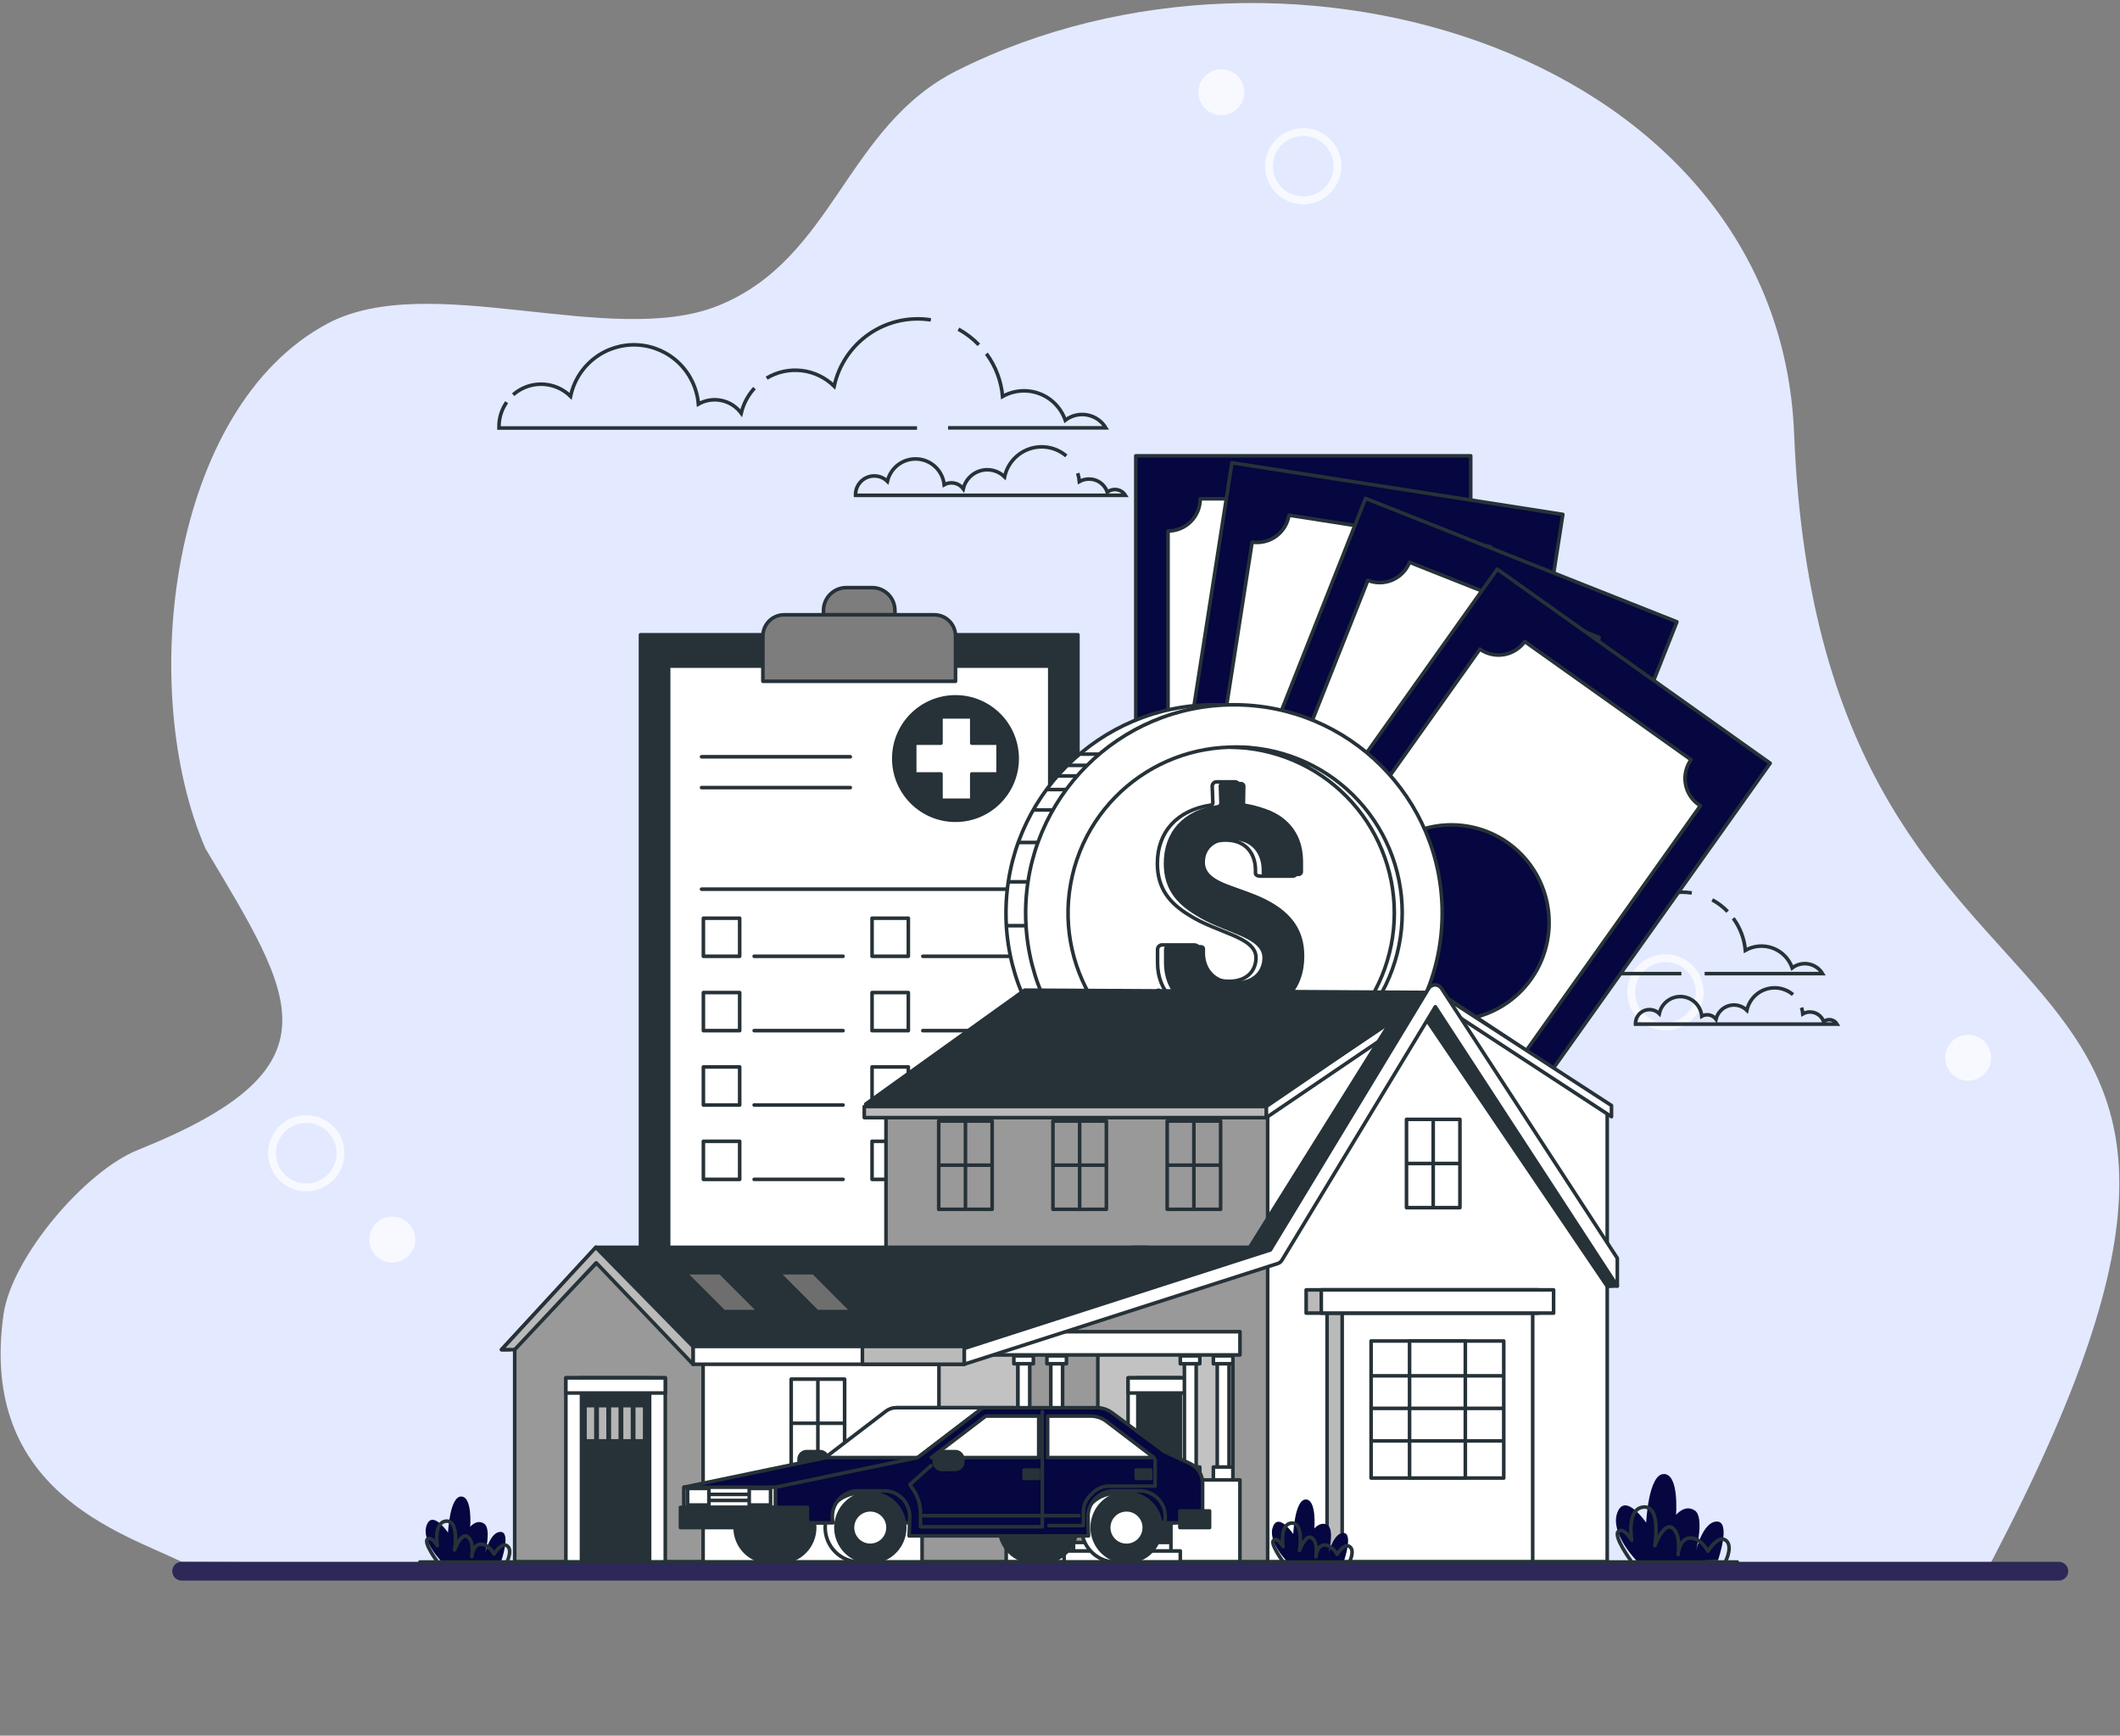 <svg width="590" height="483" viewBox="0 0 590 483" fill="none" xmlns="http://www.w3.org/2000/svg">
<rect x="0" y="0" width="590" height="483" fill="#808080" stroke="none"/>
<g clip-path="url(#clip0_1233_6173)">
<path d="M50.554 434.618C33.878 426.484 -5.966 415.006 0.98 365.775C3.216 349.981 23.555 325.959 38.374 320.007C95.608 297.051 81.953 277.771 57.19 236.153C37.922 191.783 47.2 113.526 91.088 90.072C119.443 74.919 170.206 97.092 199.988 85.021C232.125 71.978 235.337 35.197 266.332 19.641C359.318 -27.029 495.099 15.609 499.309 120.711C507.016 312.323 657.711 239.188 552.808 437.227L50.554 434.618Z" fill="#E3E9FF"/>
<path d="M362.696 56.849C356.82 56.849 352.062 52.083 352.062 46.249C352.062 40.391 356.844 35.648 362.696 35.648C368.571 35.648 373.329 40.415 373.329 46.249C373.329 52.083 368.547 56.849 362.696 56.849ZM362.696 37.83C358.033 37.83 354.251 41.601 354.251 46.249C354.251 50.897 358.033 54.667 362.696 54.667C367.358 54.667 371.14 50.897 371.14 46.249C371.14 41.601 367.334 37.83 362.696 37.83Z" fill="#F7F9FF"/>
<path d="M463.491 286.736C457.615 286.736 452.858 281.969 452.858 276.135C452.858 270.278 457.639 265.535 463.491 265.535C469.367 265.535 474.124 270.302 474.124 276.135C474.124 281.969 469.343 286.736 463.491 286.736ZM463.491 267.717C458.829 267.717 455.046 271.487 455.046 276.135C455.046 280.783 458.829 284.554 463.491 284.554C468.153 284.554 471.936 280.783 471.936 276.135C471.936 271.487 468.13 267.717 463.491 267.717Z" fill="#F7F9FF"/>
<path d="M572.979 439.836H50.553C49.102 439.836 47.937 438.674 47.937 437.228C47.937 435.781 49.102 434.619 50.553 434.619H572.979C574.43 434.619 575.596 435.781 575.596 437.228C575.596 438.674 574.406 439.836 572.979 439.836Z" fill="#2C2858"/>
<path d="M85.236 331.533C79.36 331.533 74.603 326.766 74.603 320.932C74.603 315.075 79.384 310.332 85.236 310.332C91.111 310.332 95.869 315.099 95.869 320.932C95.869 326.766 91.087 331.533 85.236 331.533ZM85.236 312.49C80.573 312.49 76.791 316.261 76.791 320.909C76.791 325.557 80.573 329.327 85.236 329.327C89.898 329.327 93.68 325.557 93.68 320.909C93.68 316.261 89.874 312.49 85.236 312.49Z" fill="#F7F9FF"/>
<path d="M115.571 345.122C115.664 341.6 112.875 338.67 109.342 338.577C105.809 338.485 102.87 341.265 102.777 344.787C102.684 348.309 105.473 351.239 109.006 351.332C112.539 351.424 115.478 348.644 115.571 345.122Z" fill="#F7F9FF"/>
<path d="M346.306 25.664C346.306 29.174 343.452 32.044 339.907 32.044C336.387 32.044 333.508 29.198 333.508 25.664C333.508 22.155 336.363 19.285 339.907 19.285C343.452 19.285 346.306 22.155 346.306 25.664Z" fill="#F7F9FF"/>
<path d="M554.14 294.348C554.14 297.858 551.285 300.727 547.741 300.727C544.196 300.727 541.342 297.881 541.342 294.348C541.342 290.838 544.196 287.969 547.741 287.969C551.285 287.969 554.14 290.814 554.14 294.348Z" fill="#F7F9FF"/>
</g>
<path d="M209.975 108.011C208.17 109.976 206.898 112.372 206.282 114.968C204.947 113.165 202.998 111.912 200.802 111.447C198.607 110.982 196.317 111.337 194.365 112.444C194 108.135 192.097 104.101 189.003 101.08C185.909 98.059 181.832 96.251 177.515 95.988C173.199 95.725 168.932 97.024 165.494 99.648C162.057 102.271 159.678 106.044 158.792 110.276C156.68 108.194 153.856 106.991 150.89 106.91C147.925 106.828 145.04 107.876 142.816 109.839" stroke="#263238" stroke-miterlimit="10"/>
<path d="M259.053 89.021C253.061 88.082 246.938 89.47 241.936 92.899C236.935 96.329 233.433 101.54 232.15 107.467C229.71 105.064 226.541 103.539 223.14 103.134C219.739 102.729 216.3 103.465 213.364 105.229" stroke="#263238" stroke-miterlimit="10"/>
<path d="M272.406 95.953C270.743 94.223 268.827 92.755 266.724 91.6" stroke="#263238" stroke-miterlimit="10"/>
<path d="M263.852 119.063H307.756C307.196 118.135 306.446 117.336 305.555 116.718C304.665 116.1 303.654 115.676 302.589 115.476C301.524 115.276 300.428 115.302 299.374 115.555C298.32 115.807 297.331 116.279 296.472 116.94C295.891 115.257 294.947 113.722 293.707 112.445C292.467 111.167 290.962 110.178 289.297 109.547C287.632 108.917 285.849 108.66 284.073 108.795C282.298 108.93 280.575 109.454 279.024 110.33C278.643 106.023 277.085 101.903 274.52 98.422" stroke="#263238" stroke-miterlimit="10"/>
<path d="M141.005 111.928C139.617 113.902 138.873 116.258 138.874 118.671C138.874 118.823 138.874 118.966 138.874 119.108H255.208" stroke="#263238" stroke-miterlimit="10"/>
<path d="M296.749 126.877C295.359 125.69 293.685 124.885 291.89 124.54C290.095 124.194 288.242 124.321 286.511 124.907C284.78 125.494 283.231 126.519 282.016 127.884C280.8 129.249 279.96 130.906 279.578 132.693C278.709 131.837 277.627 131.228 276.445 130.929C275.263 130.629 274.022 130.65 272.85 130.989C271.679 131.327 270.618 131.972 269.778 132.856C268.938 133.741 268.349 134.833 268.071 136.02C267.691 135.507 267.196 135.091 266.626 134.804C266.056 134.518 265.426 134.369 264.788 134.37C264.083 134.372 263.389 134.553 262.772 134.896C262.573 133.007 261.711 131.25 260.339 129.937C258.966 128.624 257.173 127.84 255.277 127.725C253.381 127.609 251.506 128.17 249.984 129.306C248.462 130.443 247.393 132.082 246.966 133.933C246.233 133.213 245.303 132.725 244.294 132.531C243.284 132.337 242.24 132.445 241.292 132.842C240.344 133.24 239.534 133.908 238.965 134.764C238.395 135.62 238.091 136.625 238.091 137.653C238.086 137.715 238.086 137.778 238.091 137.84H313.197C312.943 137.431 312.607 137.08 312.208 136.81C311.81 136.54 311.359 136.357 310.885 136.273C310.411 136.189 309.925 136.205 309.458 136.322C308.991 136.438 308.554 136.651 308.175 136.948C307.815 135.882 307.128 134.957 306.212 134.303C305.297 133.65 304.198 133.302 303.073 133.309C302.136 133.307 301.215 133.547 300.397 134.004C300.327 133.216 300.169 132.438 299.924 131.685" stroke="#263238" stroke-miterlimit="10"/>
<path d="M434.143 262.676C432.788 264.137 431.838 265.926 431.387 267.867C430.746 267.005 429.912 266.305 428.951 265.823C427.991 265.341 426.931 265.091 425.857 265.093C424.671 265.09 423.505 265.397 422.476 265.985C422.179 262.783 420.747 259.793 418.438 257.555C416.129 255.317 413.095 253.979 409.885 253.783C406.676 253.587 403.502 254.545 400.937 256.486C398.373 258.426 396.587 261.219 395.903 264.362C394.324 262.807 392.215 261.909 390.001 261.848C387.786 261.787 385.631 262.567 383.968 264.031" stroke="#263238" stroke-miterlimit="10"/>
<path d="M470.822 248.484C469.91 248.344 468.989 248.273 468.066 248.27C464.008 248.27 460.073 249.662 456.916 252.211C453.759 254.761 451.571 258.316 450.716 262.283C448.892 260.485 446.521 259.346 443.978 259.044C441.434 258.742 438.862 259.295 436.667 260.615" stroke="#263238" stroke-miterlimit="10"/>
<path d="M480.804 253.666C479.55 252.37 478.107 251.272 476.522 250.41" stroke="#263238" stroke-miterlimit="10"/>
<path d="M474.408 270.935H507.207C506.787 270.243 506.227 269.647 505.562 269.186C504.897 268.726 504.142 268.41 503.347 268.26C502.551 268.11 501.734 268.13 500.946 268.317C500.159 268.504 499.42 268.855 498.778 269.347C498.338 268.094 497.629 266.952 496.7 266.002C495.771 265.053 494.644 264.319 493.4 263.853C492.157 263.387 490.825 263.199 489.501 263.304C488.177 263.409 486.892 263.803 485.737 264.459C485.452 261.233 484.286 258.147 482.365 255.539" stroke="#263238" stroke-miterlimit="10"/>
<path d="M382.595 265.574C381.56 267.051 381.005 268.811 381.007 270.614C381.007 270.721 381.007 270.828 381.007 270.935H467.932" stroke="#263238" stroke-miterlimit="10"/>
<path d="M498.992 276.779C497.569 275.559 495.755 274.891 493.881 274.897C492.073 274.897 490.321 275.517 488.915 276.653C487.509 277.79 486.536 279.373 486.156 281.141C485.507 280.502 484.699 280.048 483.817 279.825C482.934 279.602 482.007 279.618 481.133 279.871C480.258 280.125 479.467 280.606 478.84 281.267C478.213 281.927 477.774 282.743 477.566 283.629C477.28 283.246 476.908 282.936 476.481 282.722C476.054 282.508 475.582 282.398 475.104 282.398C474.579 282.397 474.063 282.532 473.606 282.791C473.481 281.361 472.846 280.024 471.818 279.023C470.79 278.023 469.436 277.424 468.004 277.338C466.572 277.251 465.156 277.682 464.015 278.552C462.873 279.422 462.083 280.673 461.787 282.077C461.241 281.536 460.547 281.168 459.792 281.021C459.037 280.874 458.256 280.954 457.547 281.251C456.837 281.548 456.232 282.048 455.807 282.689C455.382 283.33 455.157 284.082 455.159 284.851C455.155 284.899 455.155 284.946 455.159 284.994H511.275C511.09 284.684 510.842 284.417 510.547 284.211C510.251 284.004 509.915 283.863 509.561 283.796C509.206 283.73 508.842 283.739 508.491 283.824C508.141 283.909 507.813 284.068 507.528 284.289C507.244 283.505 506.725 282.827 506.042 282.348C505.359 281.87 504.545 281.613 503.711 281.613C503.016 281.614 502.334 281.795 501.73 282.14C501.677 281.548 501.557 280.965 501.374 280.4" stroke="#263238" stroke-miterlimit="10"/>
<path d="M299.987 176.643H178.247V356.398H299.987V176.643Z" fill="#263238" stroke="#263238" stroke-linecap="round" stroke-linejoin="round"/>
<path d="M292.155 185.357H186.078V347.88H292.155V185.357Z" fill="white" stroke="#263238" stroke-linecap="round" stroke-linejoin="round"/>
<path d="M218.226 171.086H260.007C261.576 171.086 263.08 171.709 264.189 172.818C265.298 173.927 265.921 175.431 265.921 177V189.586H212.312V177.044C212.306 176.264 212.455 175.49 212.749 174.768C213.044 174.045 213.479 173.388 214.028 172.834C214.578 172.28 215.232 171.84 215.953 171.54C216.673 171.24 217.446 171.086 218.226 171.086Z" fill="#7D7D7D" stroke="#263238" stroke-linecap="round" stroke-linejoin="round"/>
<path d="M235.504 163.522H242.64C243.483 163.512 244.32 163.671 245.101 163.988C245.882 164.305 246.592 164.775 247.19 165.369C247.788 165.964 248.261 166.671 248.583 167.451C248.904 168.23 249.067 169.066 249.062 169.909V171.068H229.18V169.909C229.175 169.074 229.335 168.246 229.65 167.473C229.966 166.7 230.43 165.997 231.018 165.404C231.605 164.811 232.304 164.339 233.074 164.016C233.843 163.693 234.669 163.525 235.504 163.522Z" fill="#7D7D7D" stroke="#263238" stroke-linecap="round" stroke-linejoin="round"/>
<path d="M265.913 228.254C275.391 228.254 283.075 220.57 283.075 211.092C283.075 201.613 275.391 193.93 265.913 193.93C256.434 193.93 248.75 201.613 248.75 211.092C248.75 220.57 256.434 228.254 265.913 228.254Z" fill="#263238" stroke="#263238" stroke-linecap="round" stroke-linejoin="round"/>
<path d="M277.776 206.803H270.453V199.488H261.872V206.803H254.557V215.384H261.872V222.707H270.453V215.384H277.776V206.803Z" fill="white" stroke="#263238" stroke-linecap="round" stroke-linejoin="round"/>
<path d="M195.248 210.592H236.637" stroke="#263238" stroke-linecap="round" stroke-linejoin="round"/>
<path d="M195.248 219.174H236.637" stroke="#263238" stroke-linecap="round" stroke-linejoin="round"/>
<path d="M195.248 247.441H282.566" stroke="#263238" stroke-linecap="round" stroke-linejoin="round"/>
<path d="M205.854 255.514H195.756V266.111H205.854V255.514Z" stroke="#263238" stroke-linecap="round" stroke-linejoin="round"/>
<path d="M252.791 255.514H242.693V266.111H252.791V255.514Z" stroke="#263238" stroke-linecap="round" stroke-linejoin="round"/>
<path d="M209.886 266.111H234.621" stroke="#263238" stroke-linecap="round" stroke-linejoin="round"/>
<path d="M256.823 266.111H281.558" stroke="#263238" stroke-linecap="round" stroke-linejoin="round"/>
<path d="M205.854 276.209H195.756V286.806H205.854V276.209Z" stroke="#263238" stroke-linecap="round" stroke-linejoin="round"/>
<path d="M252.791 276.209H242.693V286.806H252.791V276.209Z" stroke="#263238" stroke-linecap="round" stroke-linejoin="round"/>
<path d="M209.886 286.805H234.621" stroke="#263238" stroke-linecap="round" stroke-linejoin="round"/>
<path d="M256.823 286.805H281.558" stroke="#263238" stroke-linecap="round" stroke-linejoin="round"/>
<path d="M205.854 296.902H195.756V307.499H205.854V296.902Z" stroke="#263238" stroke-linecap="round" stroke-linejoin="round"/>
<path d="M252.791 296.902H242.693V307.499H252.791V296.902Z" stroke="#263238" stroke-linecap="round" stroke-linejoin="round"/>
<path d="M209.886 307.5H234.621" stroke="#263238" stroke-linecap="round" stroke-linejoin="round"/>
<path d="M256.823 307.5H281.558" stroke="#263238" stroke-linecap="round" stroke-linejoin="round"/>
<path d="M205.854 317.598H195.756V328.195H205.854V317.598Z" stroke="#263238" stroke-linecap="round" stroke-linejoin="round"/>
<path d="M252.791 317.598H242.693V328.195H252.791V317.598Z" stroke="#263238" stroke-linecap="round" stroke-linejoin="round"/>
<path d="M209.886 328.193H234.621" stroke="#263238" stroke-linecap="round" stroke-linejoin="round"/>
<path d="M256.823 328.193H281.558" stroke="#263238" stroke-linecap="round" stroke-linejoin="round"/>
<path d="M409.301 126.852H316.096V301.915H409.301V126.852Z" fill="#060640" stroke="#263238" stroke-linecap="round" stroke-linejoin="round"/>
<path d="M399.748 147.769C397.371 147.769 395.09 146.825 393.409 145.144C391.728 143.462 390.784 141.182 390.784 138.805H334.026C334.026 141.182 333.081 143.462 331.4 145.144C329.719 146.825 327.439 147.769 325.061 147.769V280.41C327.439 280.41 329.719 281.354 331.4 283.035C333.081 284.717 334.026 286.997 334.026 289.374C334.026 289.579 334.026 289.776 334.026 289.972H390.855C390.855 289.776 390.855 289.579 390.855 289.374C390.855 286.997 391.799 284.717 393.481 283.035C395.162 281.354 397.442 280.41 399.82 280.41C400.025 280.41 400.221 280.41 400.417 280.41V147.734C400.15 147.751 399.953 147.769 399.748 147.769ZM362.703 241.572C357.326 241.572 352.07 239.977 347.599 236.99C343.127 234.003 339.643 229.756 337.585 224.788C335.527 219.82 334.989 214.354 336.038 209.08C337.087 203.806 339.676 198.961 343.479 195.159C347.281 191.357 352.125 188.767 357.399 187.718C362.673 186.669 368.14 187.207 373.108 189.265C378.076 191.323 382.322 194.808 385.31 199.279C388.297 203.75 389.892 209.007 389.892 214.384C389.892 221.595 387.027 228.51 381.928 233.609C376.83 238.708 369.914 241.572 362.703 241.572Z" fill="white" stroke="#263238" stroke-linecap="round" stroke-linejoin="round"/>
<path d="M434.94 143.151L342.85 128.779L315.856 301.75L407.947 316.121L434.94 143.151Z" fill="#060640" stroke="#263238" stroke-linecap="round" stroke-linejoin="round"/>
<path d="M422.262 162.354C421.098 162.177 419.98 161.771 418.974 161.16C417.968 160.549 417.092 159.745 416.398 158.793C415.704 157.842 415.205 156.763 414.93 155.618C414.655 154.473 414.609 153.285 414.796 152.123L358.716 143.363C358.347 145.711 357.062 147.817 355.142 149.219C353.222 150.62 350.825 151.203 348.476 150.838L328.004 281.891C330.35 282.258 332.454 283.54 333.856 285.456C335.257 287.373 335.841 289.767 335.479 292.113C335.479 292.309 335.399 292.506 335.354 292.693L391.497 301.461C391.497 301.265 391.497 301.069 391.559 300.873C391.735 299.707 392.141 298.588 392.752 297.579C393.363 296.571 394.168 295.694 395.12 294.999C396.073 294.304 397.153 293.805 398.3 293.53C399.446 293.255 400.636 293.21 401.8 293.398C401.996 293.398 402.192 293.478 402.388 293.514L422.904 162.39C422.663 162.399 422.458 162.39 422.262 162.354ZM371.186 249.297C365.873 248.467 360.926 246.08 356.97 242.438C353.013 238.796 350.226 234.063 348.96 228.837C347.693 223.611 348.005 218.127 349.856 213.078C351.706 208.029 355.013 203.643 359.356 200.473C363.7 197.303 368.886 195.492 374.259 195.27C379.631 195.048 384.949 196.423 389.54 199.223C394.131 202.023 397.788 206.122 400.05 211C402.311 215.879 403.076 221.319 402.246 226.631C401.696 230.16 400.456 233.545 398.597 236.594C396.738 239.642 394.297 242.295 391.412 244.4C388.528 246.505 385.257 248.021 381.786 248.861C378.316 249.701 374.714 249.85 371.186 249.297Z" fill="white" stroke="#263238" stroke-linecap="round" stroke-linejoin="round"/>
<path d="M466.686 173.041L380.038 138.699L315.536 301.447L402.184 335.788L466.686 173.041Z" fill="#060640" stroke="#263238" stroke-linecap="round" stroke-linejoin="round"/>
<path d="M450.075 188.989C447.874 188.113 446.11 186.401 445.168 184.229C444.225 182.056 444.18 179.599 445.044 177.393L392.273 156.467C391.844 157.56 391.203 158.558 390.387 159.403C389.572 160.248 388.597 160.923 387.52 161.391C386.443 161.858 385.283 162.108 384.109 162.127C382.935 162.145 381.768 161.931 380.677 161.498L331.795 284.808C332.889 285.237 333.886 285.878 334.731 286.693C335.576 287.509 336.252 288.483 336.719 289.561C337.187 290.638 337.437 291.797 337.455 292.972C337.474 294.146 337.26 295.312 336.826 296.404C336.746 296.591 336.666 296.769 336.577 296.948L389.401 317.892C389.463 317.705 389.517 317.508 389.588 317.321C390.468 315.113 392.187 313.344 394.37 312.403C396.552 311.461 399.019 311.424 401.229 312.299C401.416 312.371 401.594 312.46 401.773 312.54L450.672 189.176C450.464 189.123 450.265 189.06 450.075 188.989ZM381.069 262.543C376.07 260.563 371.77 257.144 368.714 252.719C365.657 248.294 363.982 243.062 363.899 237.685C363.816 232.308 365.33 227.027 368.249 222.511C371.167 217.994 375.36 214.444 380.296 212.31C385.233 210.177 390.691 209.555 395.981 210.523C401.27 211.492 406.154 214.007 410.014 217.752C413.874 221.496 416.537 226.301 417.666 231.559C418.795 236.817 418.34 242.291 416.357 247.29C413.697 253.99 408.487 259.36 401.87 262.22C395.253 265.08 387.772 265.196 381.069 262.543Z" fill="white" stroke="#263238" stroke-linecap="round" stroke-linejoin="round"/>
<path d="M492.639 212.392L416.675 158.387L315.239 301.068L391.203 355.074L492.639 212.392Z" fill="#060640" stroke="#263238" stroke-linecap="round" stroke-linejoin="round"/>
<path d="M472.723 223.901C471.761 223.223 470.943 222.36 470.316 221.364C469.689 220.367 469.265 219.257 469.07 218.096C468.874 216.935 468.91 215.747 469.176 214.6C469.441 213.453 469.931 212.37 470.618 211.413L424.35 178.525C422.973 180.46 420.884 181.769 418.543 182.165C416.202 182.562 413.799 182.013 411.862 180.639L334.998 288.732C335.96 289.411 336.778 290.273 337.405 291.27C338.032 292.266 338.456 293.377 338.651 294.538C338.847 295.698 338.811 296.887 338.545 298.034C338.28 299.18 337.789 300.263 337.103 301.22C336.987 301.389 336.862 301.532 336.737 301.693L383.041 334.616C383.148 334.447 383.246 334.277 383.371 334.108C384.05 333.146 384.912 332.328 385.909 331.701C386.905 331.074 388.016 330.65 389.177 330.455C390.338 330.259 391.526 330.295 392.673 330.561C393.82 330.827 394.903 331.317 395.859 332.003C396.02 332.119 396.171 332.244 396.323 332.369L473.222 224.214C473.062 224.124 472.895 224.02 472.723 223.901ZM388.179 278.893C383.796 275.778 380.436 271.432 378.522 266.407C376.609 261.381 376.229 255.901 377.43 250.659C378.632 245.418 381.36 240.65 385.271 236.96C389.182 233.269 394.1 230.821 399.402 229.925C404.705 229.029 410.154 229.726 415.06 231.927C419.966 234.128 424.11 237.735 426.966 242.291C429.823 246.847 431.264 252.148 431.108 257.523C430.952 262.898 429.205 268.106 426.089 272.489C421.911 278.365 415.57 282.341 408.46 283.542C401.351 284.743 394.056 283.071 388.179 278.893Z" fill="white" stroke="#263238" stroke-linecap="round" stroke-linejoin="round"/>
<path d="M337.924 312.049C369.935 312.049 395.886 286.099 395.886 254.087C395.886 222.076 369.935 196.125 337.924 196.125C305.912 196.125 279.961 222.076 279.961 254.087C279.961 286.099 305.912 312.049 337.924 312.049Z" fill="white" stroke="#263238" stroke-linecap="round" stroke-linejoin="round"/>
<path d="M291.673 219.717H297.908" stroke="#263238" stroke-linecap="round" stroke-linejoin="round"/>
<path d="M294.599 215.926H300.433" stroke="#263238" stroke-linecap="round" stroke-linejoin="round"/>
<path d="M297.382 212.982H303.171" stroke="#263238" stroke-linecap="round" stroke-linejoin="round"/>
<path d="M300.968 209.861H306.07" stroke="#263238" stroke-linecap="round" stroke-linejoin="round"/>
<path d="M287.874 225.4H293.698" stroke="#263238" stroke-linecap="round" stroke-linejoin="round"/>
<path d="M283.637 234.445H289.488" stroke="#263238" stroke-linecap="round" stroke-linejoin="round"/>
<path d="M280.729 245.389H286.964" stroke="#263238" stroke-linecap="round" stroke-linejoin="round"/>
<path d="M280.309 257.602H286.544" stroke="#263238" stroke-linecap="round" stroke-linejoin="round"/>
<path d="M343.401 312.049C375.412 312.049 401.363 286.099 401.363 254.087C401.363 222.076 375.412 196.125 343.401 196.125C311.389 196.125 285.438 222.076 285.438 254.087C285.438 286.099 311.389 312.049 343.401 312.049Z" fill="white" stroke="#263238" stroke-linecap="round" stroke-linejoin="round"/>
<path d="M388.385 264.46C394.116 239.618 378.623 214.835 353.782 209.104C328.94 203.374 304.156 218.866 298.426 243.708C292.695 268.549 308.188 293.333 333.03 299.064C357.871 304.794 382.655 289.302 388.385 264.46Z" fill="white" stroke="#263238" stroke-linecap="round" stroke-linejoin="round"/>
<path d="M343.436 207.925H342.544C354.67 208.094 366.241 213.029 374.757 221.663C383.272 230.297 388.046 241.937 388.046 254.064C388.046 266.19 383.272 277.83 374.757 286.464C366.241 295.098 354.67 300.034 342.544 300.202H343.436C349.551 300.287 355.623 299.156 361.297 296.875C366.972 294.593 372.136 291.207 376.491 286.913C380.845 282.618 384.303 277.501 386.663 271.859C389.023 266.217 390.239 260.162 390.239 254.046C390.239 247.93 389.023 241.875 386.663 236.233C384.303 230.59 380.845 225.473 376.491 221.179C372.136 216.884 366.972 213.498 361.297 211.217C355.623 208.935 349.551 207.804 343.436 207.889V207.925Z" fill="white" stroke="#263238" stroke-linecap="round" stroke-linejoin="round"/>
<path d="M345.559 282.871C345.424 282.899 345.303 282.971 345.214 283.076C345.125 283.181 345.074 283.313 345.069 283.451L345.149 287.188C345.18 287.38 345.164 287.577 345.104 287.762C345.044 287.947 344.941 288.115 344.804 288.252C344.666 288.39 344.498 288.493 344.313 288.553C344.128 288.613 343.932 288.628 343.74 288.597H338.842C338.65 288.628 338.454 288.613 338.269 288.553C338.084 288.493 337.916 288.39 337.778 288.252C337.641 288.115 337.538 287.947 337.478 287.762C337.418 287.577 337.402 287.38 337.433 287.188L337.594 283.37C337.591 283.23 337.54 283.096 337.449 282.99C337.358 282.884 337.232 282.813 337.094 282.79C327.639 281.631 322.153 275.904 322.153 267.939V264.371C322.132 264.18 322.154 263.986 322.217 263.805C322.281 263.623 322.385 263.459 322.522 263.323C322.658 263.188 322.823 263.085 323.005 263.022C323.187 262.959 323.38 262.939 323.571 262.961H332.197C333.089 262.961 333.615 263.381 333.615 264.041V265.2C333.615 269.437 336.354 273.085 341.991 273.085C347.343 273.085 349.546 269.848 349.546 266.529C349.546 260.642 338.753 259.723 330.814 254.576C325.668 251.428 322.1 247.36 322.1 240.304C322.1 231.59 327.496 225.444 337.041 224.034C337.178 224.01 337.302 223.939 337.393 223.833C337.484 223.728 337.536 223.594 337.54 223.455L337.371 218.995C337.34 218.802 337.356 218.605 337.416 218.42C337.476 218.235 337.579 218.067 337.716 217.928C337.853 217.79 338.021 217.686 338.206 217.625C338.391 217.564 338.587 217.547 338.78 217.576H343.517C343.708 217.555 343.901 217.577 344.083 217.641C344.264 217.704 344.429 217.808 344.564 217.945C344.7 218.081 344.803 218.246 344.865 218.428C344.928 218.61 344.949 218.804 344.926 218.995L344.846 223.392C344.848 223.532 344.899 223.667 344.99 223.772C345.082 223.878 345.207 223.949 345.345 223.972C355.3 225.051 360.946 231.108 360.946 239.662V242.401C360.969 242.591 360.949 242.785 360.886 242.966C360.823 243.148 360.72 243.312 360.584 243.448C360.449 243.584 360.284 243.687 360.102 243.75C359.921 243.812 359.727 243.833 359.537 243.81H350.822C349.93 243.81 349.404 243.48 349.404 242.98V242.16C349.404 237.762 346.915 233.775 341.108 233.775C336.461 233.775 333.642 236.183 333.642 239.912C333.642 245.309 341.188 246.156 348.993 249.546C357.539 253.363 361.276 258.671 361.276 265.976C361.276 275.075 355.692 281.542 345.559 282.871Z" fill="white" stroke="#263238" stroke-linecap="round" stroke-linejoin="round"/>
<path d="M347.334 282.871C347.198 282.898 347.076 282.97 346.985 283.075C346.895 283.18 346.842 283.312 346.835 283.451L346.915 287.188C346.945 287.38 346.93 287.577 346.87 287.762C346.81 287.947 346.707 288.115 346.57 288.252C346.432 288.39 346.264 288.493 346.079 288.553C345.894 288.613 345.698 288.628 345.506 288.597H340.608C340.416 288.628 340.22 288.613 340.035 288.553C339.85 288.493 339.682 288.39 339.544 288.252C339.407 288.115 339.304 287.947 339.244 287.762C339.184 287.577 339.168 287.38 339.199 287.188L339.369 283.37C339.365 283.231 339.313 283.097 339.222 282.992C339.131 282.886 339.006 282.815 338.869 282.79C329.405 281.631 323.928 275.904 323.928 267.939V264.371C323.905 264.18 323.926 263.987 323.988 263.805C324.051 263.624 324.154 263.459 324.29 263.323C324.426 263.187 324.59 263.084 324.772 263.022C324.953 262.959 325.147 262.938 325.337 262.961H333.972C334.864 262.961 335.381 263.381 335.381 264.041V265.2C335.381 269.437 338.12 273.085 343.766 273.085C349.073 273.085 351.321 269.848 351.321 266.529C351.321 260.642 340.528 259.723 332.589 254.576C327.443 251.428 323.875 247.36 323.875 240.304C323.875 231.59 329.227 225.444 338.807 224.034C338.945 224.011 339.07 223.941 339.161 223.835C339.253 223.729 339.304 223.594 339.306 223.455L339.146 218.995C339.115 218.802 339.131 218.605 339.191 218.42C339.251 218.235 339.354 218.067 339.491 217.928C339.628 217.79 339.796 217.686 339.981 217.625C340.166 217.564 340.362 217.547 340.555 217.576H345.22C345.412 217.553 345.606 217.574 345.788 217.637C345.97 217.7 346.136 217.804 346.272 217.941C346.407 218.078 346.51 218.244 346.572 218.426C346.634 218.609 346.654 218.803 346.629 218.995L346.549 223.392C346.553 223.531 346.605 223.665 346.696 223.771C346.787 223.876 346.911 223.947 347.049 223.972C357.003 225.051 362.65 231.108 362.65 239.662V242.401C362.673 242.591 362.652 242.785 362.589 242.966C362.527 243.148 362.424 243.312 362.288 243.448C362.152 243.584 361.987 243.687 361.806 243.75C361.624 243.812 361.431 243.833 361.24 243.81H352.526C351.634 243.81 351.116 243.48 351.116 242.98V242.16C351.116 237.762 348.627 233.775 342.812 233.775C338.164 233.775 335.346 236.183 335.346 239.912C335.346 245.309 342.901 246.156 350.697 249.546C359.251 253.363 362.989 258.671 362.989 265.976C363.06 275.075 357.458 281.542 347.334 282.871Z" fill="#263238"/>
<path d="M198.111 434.591H143.244V375.015L169.023 348.344L198.111 375.015V434.591Z" fill="#999999" stroke="#263238" stroke-linecap="round" stroke-linejoin="round"/>
<path d="M378.055 434.592H246.574V307.223L322.456 275.539L378.055 307.223V434.592Z" fill="#999999" stroke="#263238" stroke-linecap="round" stroke-linejoin="round"/>
<path d="M264.119 363.785H195.676V434.672H264.119V363.785Z" fill="white" stroke="#263238" stroke-linecap="round" stroke-linejoin="round"/>
<path d="M343.124 375.016H305.526V434.673H343.124V375.016Z" fill="#C2C2C2" stroke="#263238" stroke-linecap="round" stroke-linejoin="round"/>
<path d="M331.198 383.436H313.946V434.672H331.198V383.436Z" fill="white" stroke="#263238" stroke-linecap="round" stroke-linejoin="round"/>
<path d="M328.477 383.436H316.667V434.672H328.477V383.436Z" fill="#263238" stroke="#263238" stroke-linecap="round" stroke-linejoin="round"/>
<path d="M328.477 429.23H296.151V432.522H328.477V429.23Z" fill="white" stroke="#263238" stroke-linecap="round" stroke-linejoin="round"/>
<path d="M331.198 383.436H313.946V387.646H331.198V383.436Z" fill="white" stroke="#263238" stroke-linecap="round" stroke-linejoin="round"/>
<path d="M185.15 383.436H157.48V434.672H185.15V383.436Z" fill="white" stroke="#263238" stroke-linecap="round" stroke-linejoin="round"/>
<path d="M180.78 383.436H161.833V434.672H180.78V383.436Z" fill="#263238" stroke="#263238" stroke-linecap="round" stroke-linejoin="round"/>
<path d="M185.15 383.436H157.48V387.646H185.15V383.436Z" fill="white" stroke="#263238" stroke-linecap="round" stroke-linejoin="round"/>
<path d="M283.297 373.811H261.31V413.612H283.297V373.811Z" fill="#C2C2C2" stroke="#263238" stroke-linecap="round" stroke-linejoin="round"/>
<path d="M447.292 434.592H352.784V307.223L399.48 275.539L447.292 307.223V434.592Z" fill="white" stroke="#263238" stroke-linecap="round" stroke-linejoin="round"/>
<path d="M448.478 307.641L399.391 275.797L352.392 307.918V311.022L399.73 278.901L448.478 310.745V307.641Z" fill="white" stroke="#263238" stroke-linecap="round" stroke-linejoin="round"/>
<path d="M387.412 283.728L347.298 347.872L352.784 348.576L394.539 280.133L447.292 357.96L450.101 357.844L397.473 276.904L387.412 283.728Z" fill="#263238" stroke="#263238" stroke-linecap="round" stroke-linejoin="round"/>
<path d="M352.784 307.223H240.954L285.162 275.539L399.391 276.181L352.784 307.223Z" fill="#263238" stroke="#263238" stroke-linecap="round" stroke-linejoin="round"/>
<path d="M422.342 362.18H369.322V434.592H422.342V362.18Z" fill="#BABABA" stroke="#263238" stroke-linecap="round" stroke-linejoin="round"/>
<path d="M426.552 362.18H373.532V434.592H426.552V362.18Z" fill="white" stroke="#263238" stroke-linecap="round" stroke-linejoin="round"/>
<path d="M418.498 373.168H381.578V411.31H418.498V373.168Z" fill="white" stroke="#263238" strokeWidth="2" stroke-linecap="round" stroke-linejoin="round"/>
<path d="M407.803 373.168H392.282V411.31H407.803V373.168Z" fill="white" stroke="#263238" strokeWidth="2" stroke-linecap="round" stroke-linejoin="round"/>
<path d="M428.158 358.941H363.506V365.408H428.158V358.941Z" fill="#BABABA" stroke="#263238" stroke-linecap="round" stroke-linejoin="round"/>
<path d="M432.368 358.941H367.716V365.408H432.368V358.941Z" fill="white" stroke="#263238" stroke-linecap="round" stroke-linejoin="round"/>
<path d="M332.901 373.811H329.619V408.723H332.901V373.811Z" fill="white" stroke="#263238" stroke-linecap="round" stroke-linejoin="round"/>
<path d="M342.044 373.811H338.762V408.723H342.044V373.811Z" fill="white" stroke="#263238" stroke-linecap="round" stroke-linejoin="round"/>
<path d="M333.909 408.242H328.477V412.158H333.909V408.242Z" fill="white" stroke="#263238" stroke-linecap="round" stroke-linejoin="round"/>
<path d="M343.115 408.242H337.683V412.158H343.115V408.242Z" fill="white" stroke="#263238" stroke-linecap="round" stroke-linejoin="round"/>
<path d="M333.909 377.299H328.477V379.502H333.909V377.299Z" fill="white" stroke="#263238" stroke-linecap="round" stroke-linejoin="round"/>
<path d="M343.115 377.299H337.683V379.502H343.115V377.299Z" fill="white" stroke="#263238" stroke-linecap="round" stroke-linejoin="round"/>
<path d="M345.077 411.828H325.872V434.592H345.077V411.828Z" fill="white" stroke="#263238" stroke-linecap="round" stroke-linejoin="round"/>
<path d="M286.58 373.811H283.297V408.723H286.58V373.811Z" fill="white" stroke="#263238" stroke-linecap="round" stroke-linejoin="round"/>
<path d="M295.722 373.811H292.44V408.723H295.722V373.811Z" fill="white" stroke="#263238" stroke-linecap="round" stroke-linejoin="round"/>
<path d="M287.588 408.242H282.155V412.158H287.588V408.242Z" fill="white" stroke="#263238" stroke-linecap="round" stroke-linejoin="round"/>
<path d="M296.793 408.242H291.361V412.158H296.793V408.242Z" fill="white" stroke="#263238" stroke-linecap="round" stroke-linejoin="round"/>
<path d="M287.588 377.299H282.155V379.502H287.588V377.299Z" fill="white" stroke="#263238" stroke-linecap="round" stroke-linejoin="round"/>
<path d="M296.793 377.299H291.361V379.502H296.793V377.299Z" fill="white" stroke="#263238" stroke-linecap="round" stroke-linejoin="round"/>
<path d="M298.764 411.828H279.56V434.592H298.764V411.828Z" fill="white" stroke="#263238" stroke-linecap="round" stroke-linejoin="round"/>
<path d="M280.033 411.828H256.618V434.592H280.033V411.828Z" fill="#999999" stroke="#263238" stroke-linecap="round" stroke-linejoin="round"/>
<path d="M345.086 377.049H272.673L284.956 370.582H345.086V377.049Z" fill="white" stroke="#263238" stroke-linecap="round" stroke-linejoin="round"/>
<path d="M381.935 382.865H418.141" stroke="#263238" stroke-linecap="round" stroke-linejoin="round"/>
<path d="M381.935 391.918H418.141" stroke="#263238" stroke-linecap="round" stroke-linejoin="round"/>
<path d="M381.935 400.973H418.141" stroke="#263238" stroke-linecap="round" stroke-linejoin="round"/>
<path d="M165.821 347.113L139.578 375.577H141.772L167.542 348.344L165.821 347.113Z" fill="#263238" stroke="#263238" stroke-linecap="round" stroke-linejoin="round"/>
<path d="M193.571 374.31H265.52L319.423 347.113H165.821L193.571 374.31Z" fill="#263238" stroke="#263238" stroke-linecap="round" stroke-linejoin="round"/>
<path d="M356.878 347.113H315.213L240.954 374.31H278.151L356.878 347.113Z" fill="#263238" stroke="#263238" stroke-linecap="round" stroke-linejoin="round"/>
<path d="M450.101 350.137L401.157 275.04C400.965 274.738 400.699 274.491 400.384 274.321C400.069 274.151 399.716 274.065 399.358 274.071C399.001 274.076 398.65 274.173 398.341 274.352C398.031 274.531 397.772 274.786 397.589 275.093L353.551 347.827L268.33 375.247V379.644L355.549 351.627C356.04 351.483 356.462 351.166 356.736 350.735L399.454 280.16L450.101 357.871V350.137Z" fill="white" stroke="#263238" stroke-linecap="round" stroke-linejoin="round"/>
<path d="M339.698 311.959H324.829V336.525H339.698V311.959Z" stroke="#263238" strokeWidth="2" stroke-linecap="round" stroke-linejoin="round"/>
<path d="M332.259 312.611V335.884" stroke="#263238" stroke-linecap="round" stroke-linejoin="round"/>
<path d="M339.368 324.242H325.15" stroke="#263238" stroke-linecap="round" stroke-linejoin="round"/>
<path d="M235.058 383.783H220.188V408.349H235.058V383.783Z" stroke="#263238" strokeWidth="2" stroke-linecap="round" stroke-linejoin="round"/>
<path d="M227.619 384.426V407.707" stroke="#263238" stroke-linecap="round" stroke-linejoin="round"/>
<path d="M234.737 396.066H220.509" stroke="#263238" stroke-linecap="round" stroke-linejoin="round"/>
<path d="M406.304 311.496H391.434V336.062H406.304V311.496Z" stroke="#263238" strokeWidth="2" stroke-linecap="round" stroke-linejoin="round"/>
<path d="M398.865 312.139V335.42" stroke="#263238" stroke-linecap="round" stroke-linejoin="round"/>
<path d="M405.974 323.779H391.755" stroke="#263238" stroke-linecap="round" stroke-linejoin="round"/>
<path d="M307.907 311.959H293.038V336.525H307.907V311.959Z" stroke="#263238" strokeWidth="2" stroke-linecap="round" stroke-linejoin="round"/>
<path d="M300.468 312.611V335.884" stroke="#263238" stroke-linecap="round" stroke-linejoin="round"/>
<path d="M307.586 324.242H293.359" stroke="#263238" stroke-linecap="round" stroke-linejoin="round"/>
<path d="M276.117 311.959H261.247V336.525H276.117V311.959Z" stroke="#263238" strokeWidth="2" stroke-linecap="round" stroke-linejoin="round"/>
<path d="M268.686 312.611V335.884" stroke="#263238" stroke-linecap="round" stroke-linejoin="round"/>
<path d="M275.795 324.242H261.568" stroke="#263238" stroke-linecap="round" stroke-linejoin="round"/>
<path d="M210.073 364.49H201.652L191.832 354.66H200.252L210.073 364.49Z" fill="#6E6E6E"/>
<path d="M236.039 364.49H227.619L217.798 354.66H226.218L236.039 364.49Z" fill="#6E6E6E"/>
<path d="M165.848 391.15H162.797V400.98H165.848V391.15Z" fill="#B5B5B5" stroke="#263238" stroke-linecap="round" stroke-linejoin="round"/>
<path d="M169.237 391.15H166.187V400.98H169.237V391.15Z" fill="#B5B5B5" stroke="#263238" stroke-linecap="round" stroke-linejoin="round"/>
<path d="M172.636 391.15H169.576V400.98H172.636V391.15Z" fill="#B5B5B5" stroke="#263238" stroke-linecap="round" stroke-linejoin="round"/>
<path d="M176.034 391.15H172.975V400.98H176.034V391.15Z" fill="#B5B5B5" stroke="#263238" stroke-linecap="round" stroke-linejoin="round"/>
<path d="M179.415 391.15H176.364V400.98H179.415V391.15Z" fill="#B5B5B5" stroke="#263238" stroke-linecap="round" stroke-linejoin="round"/>
<path d="M268.329 374.693H192.866V379.644H268.329V374.693Z" fill="white" stroke="#263238" stroke-linecap="round" stroke-linejoin="round"/>
<path d="M268.329 374.693H240.008V379.644H268.329V374.693Z" fill="#BABABA" stroke="#263238" stroke-linecap="round" stroke-linejoin="round"/>
<path d="M192.866 374.694L165.821 347.113L139.578 375.577H143.244L165.919 351.404L192.866 379.645V374.694Z" fill="#BABABA" stroke="#263238" stroke-linecap="round" stroke-linejoin="round"/>
<path d="M328.477 431.594H296.151V434.671H328.477V431.594Z" fill="white" stroke="#263238" stroke-linecap="round" stroke-linejoin="round"/>
<path d="M352.392 307.918H240.526V311.013H352.392V307.918Z" fill="#BABABA" stroke="#263238" stroke-linecap="round" stroke-linejoin="round"/>
<path d="M228.198 403.961H224.487C223.325 403.961 222.382 404.903 222.382 406.066V406.806C222.382 407.969 223.325 408.912 224.487 408.912H228.198C229.361 408.912 230.303 407.969 230.303 406.806V406.066C230.303 404.903 229.361 403.961 228.198 403.961Z" fill="#263238" stroke="#263238" stroke-linecap="round" stroke-linejoin="round"/>
<path d="M249.714 391.74H282.147L298.658 403.961L327.05 408.911V423.772H199.931L190.36 419.481V413.862L229.983 405.611L246.886 392.695C247.699 392.076 248.692 391.741 249.714 391.74Z" fill="#060640" stroke="#263238" stroke-linecap="round" stroke-linejoin="round"/>
<path d="M255.404 405.611H229.652L246.556 392.695C247.369 392.076 248.362 391.741 249.383 391.74H273.566L255.404 405.611Z" fill="white" stroke="#263238" stroke-linecap="round" stroke-linejoin="round"/>
<path d="M245.99 431.858C249.727 428.12 249.727 422.06 245.99 418.322C242.252 414.584 236.192 414.584 232.454 418.322C228.716 422.06 228.716 428.12 232.454 431.858C236.192 435.595 242.252 435.595 245.99 431.858Z" fill="white" stroke="#263238" stroke-linecap="round" stroke-linejoin="round"/>
<path d="M245.853 433.918C250.742 431.908 253.076 426.315 251.066 421.427C249.055 416.538 243.463 414.204 238.574 416.214C233.685 418.224 231.351 423.817 233.361 428.706C235.371 433.595 240.964 435.928 245.853 433.918Z" fill="#263238" stroke="#263238" stroke-linecap="round" stroke-linejoin="round"/>
<path d="M247.144 425.091C247.144 426.07 246.854 427.028 246.31 427.842C245.766 428.656 244.993 429.29 244.088 429.665C243.184 430.04 242.188 430.138 241.228 429.947C240.268 429.756 239.386 429.284 238.693 428.592C238.001 427.9 237.529 427.017 237.338 426.057C237.147 425.097 237.245 424.101 237.62 423.197C237.995 422.292 238.629 421.519 239.443 420.975C240.257 420.431 241.215 420.141 242.194 420.141C242.844 420.139 243.489 420.267 244.09 420.515C244.691 420.763 245.237 421.128 245.697 421.588C246.157 422.048 246.522 422.594 246.77 423.195C247.018 423.797 247.146 424.441 247.144 425.091Z" fill="white" stroke="#263238" stroke-linecap="round" stroke-linejoin="round"/>
<path d="M217.432 415.52C216.933 415.521 216.435 415.563 215.942 415.645C215.453 415.562 214.958 415.52 214.462 415.52C213.18 415.481 211.903 415.7 210.707 416.163C209.511 416.627 208.42 417.326 207.499 418.219C206.579 419.112 205.847 420.181 205.347 421.362C204.847 422.543 204.589 423.813 204.589 425.096C204.589 426.378 204.847 427.648 205.347 428.829C205.847 430.011 206.579 431.079 207.499 431.972C208.42 432.865 209.511 433.565 210.707 434.028C211.903 434.492 213.18 434.71 214.462 434.671C214.958 434.668 215.453 434.623 215.942 434.538C216.435 434.623 216.933 434.667 217.432 434.671C219.921 434.595 222.283 433.553 224.017 431.766C225.75 429.978 226.72 427.586 226.72 425.096C226.72 422.606 225.75 420.213 224.017 418.426C222.283 416.638 219.921 415.596 217.432 415.52Z" fill="#263238" stroke="#263238" stroke-linecap="round" stroke-linejoin="round"/>
<path d="M290.406 415.521C289.907 415.522 289.409 415.564 288.917 415.646C288.424 415.564 287.926 415.522 287.427 415.521C284.938 415.597 282.576 416.64 280.843 418.427C279.109 420.215 278.139 422.607 278.139 425.097C278.139 427.587 279.109 429.98 280.843 431.767C282.576 433.555 284.938 434.597 287.427 434.673C287.926 434.669 288.425 434.624 288.917 434.539C289.409 434.624 289.907 434.669 290.406 434.673C292.895 434.597 295.257 433.555 296.991 431.767C298.724 429.98 299.694 427.587 299.694 425.097C299.694 422.607 298.724 420.215 296.991 418.427C295.257 416.64 292.895 415.597 290.406 415.521Z" fill="#263238" stroke="#263238" stroke-linecap="round" stroke-linejoin="round"/>
<path d="M319.864 427.338C321.085 422.195 317.905 417.036 312.762 415.815C307.619 414.595 302.46 417.775 301.239 422.918C300.019 428.061 303.199 433.22 308.342 434.44C313.485 435.661 318.644 432.481 319.864 427.338Z" fill="white" stroke="#263238" stroke-linecap="round" stroke-linejoin="round"/>
<path d="M317.18 433.914C322.069 431.904 324.403 426.312 322.393 421.423C320.383 416.534 314.79 414.2 309.901 416.21C305.012 418.22 302.678 423.813 304.688 428.702C306.698 433.591 312.291 435.924 317.18 433.914Z" fill="#263238" stroke="#263238" stroke-linecap="round" stroke-linejoin="round"/>
<path d="M318.46 425.091C318.462 426.073 318.172 427.033 317.628 427.85C317.084 428.667 316.309 429.304 315.403 429.68C314.496 430.057 313.498 430.156 312.535 429.965C311.572 429.774 310.688 429.301 309.994 428.607C309.299 427.913 308.827 427.028 308.636 426.066C308.445 425.103 308.544 424.105 308.92 423.198C309.297 422.291 309.934 421.517 310.751 420.973C311.568 420.428 312.528 420.139 313.509 420.141C314.16 420.141 314.803 420.269 315.404 420.517C316.005 420.766 316.55 421.131 317.01 421.591C317.47 422.05 317.834 422.596 318.083 423.197C318.332 423.797 318.46 424.441 318.46 425.091Z" fill="white" stroke="#263238" stroke-linecap="round" stroke-linejoin="round"/>
<path d="M324.079 403.961L309.468 393.141C308.237 392.229 306.745 391.738 305.214 391.74H273.565L255.404 405.611L215.782 413.862V419.481L225.353 423.772H231.784C231.683 423.282 231.633 422.783 231.633 422.282V421.952C231.644 420.067 232.401 418.264 233.738 416.935C235.075 415.607 236.884 414.861 238.769 414.861H246.038C247.923 414.861 249.732 415.607 251.069 416.935C252.406 418.264 253.163 420.067 253.174 421.952V422.282C253.174 422.8 253.112 423.29 253.014 427.402H302.939C302.841 423.29 302.787 422.8 302.787 422.282V421.952C302.799 420.075 303.55 418.278 304.877 416.951C306.205 415.623 308.002 414.873 309.879 414.861H317.149C319.033 414.861 320.842 415.607 322.179 416.935C323.516 418.264 324.273 420.067 324.285 421.952V422.282C324.282 422.783 324.228 423.282 324.124 423.772H334.685V412.747C334.685 411.601 334.359 410.479 333.744 409.513C333.13 408.546 332.253 407.774 331.215 407.288L324.079 403.961Z" fill="#060640" stroke="#263238" stroke-linecap="round" stroke-linejoin="round"/>
<path d="M289.077 394.059H274.333L259.195 405.61H289.077V394.059Z" fill="white" stroke="#263238" stroke-linecap="round" stroke-linejoin="round"/>
<path d="M291.557 394.059H303.563C305.13 394.057 306.653 394.571 307.899 395.521L321.136 405.61H291.557V394.059Z" fill="white" stroke="#263238" stroke-linecap="round" stroke-linejoin="round"/>
<path d="M215.782 413.861H190.36V419.472H215.782V413.861Z" fill="white" stroke="#263238" stroke-linecap="round" stroke-linejoin="round"/>
<path d="M336.621 420.471H328.37V425.091H336.621V420.471Z" fill="#263238" stroke="#263238" stroke-linecap="round" stroke-linejoin="round"/>
<path d="M224.702 419.48H189.37V425.091H224.702V419.48Z" fill="#263238" stroke="#263238" stroke-linecap="round" stroke-linejoin="round"/>
<path d="M265.841 403.961H262.13C260.967 403.961 260.025 404.903 260.025 406.066V406.806C260.025 407.969 260.967 408.912 262.13 408.912H265.841C267.003 408.912 267.946 407.969 267.946 406.806V406.066C267.946 404.903 267.003 403.961 265.841 403.961Z" fill="#263238" stroke="#263238" stroke-linecap="round" stroke-linejoin="round"/>
<path d="M214.452 414.201H208.512V418.822H214.452V414.201Z" fill="white" stroke="#263238" stroke-linecap="round" stroke-linejoin="round"/>
<path d="M197.291 414.201H191.35V418.822H197.291V414.201Z" fill="white" stroke="#263238" stroke-linecap="round" stroke-linejoin="round"/>
<path d="M197.291 415.852H208.182" stroke="#263238" stroke-linecap="round" stroke-linejoin="round"/>
<path d="M197.291 417.537H208.182" stroke="#263238" stroke-linecap="round" stroke-linejoin="round"/>
<path d="M256.965 421.783H300.281" stroke="#263238" strokeWidth="2" stroke-linecap="round" stroke-linejoin="round"/>
<path d="M290.076 392.855V424.878H256.18V421.069C256.18 418.81 255.52 416.599 254.28 414.709L253.237 413.122L259.115 407.859" stroke="#263238" stroke-linecap="round" stroke-linejoin="round"/>
<path d="M321.475 406.289V413.559H308.648C306.948 413.561 305.318 414.238 304.116 415.441L303.385 416.172C302.185 417.375 301.511 419.005 301.512 420.704V424.539H291.932" stroke="#263238" stroke-linecap="round" stroke-linejoin="round"/>
<path d="M289.024 409.098H285.001V411.399H289.024V409.098Z" fill="#263238" stroke="#263238" stroke-linecap="round" stroke-linejoin="round"/>
<path d="M320.244 409.098H316.221V411.399H320.244V409.098Z" fill="#263238" stroke="#263238" stroke-linecap="round" stroke-linejoin="round"/>
<path d="M455.632 434.493C455.632 434.493 447.943 426.804 450.101 420.952C452.26 415.1 458.129 423.726 458.129 423.726C458.129 423.726 458.745 410.186 463.053 410.186C467.362 410.186 466.443 421.567 466.443 421.567C466.443 421.567 468.896 418.49 471.67 420.337C474.444 422.183 471.973 431.718 471.973 431.718C471.973 431.718 473.82 423.414 477.825 423.414C481.83 423.414 478.128 434.18 478.128 434.18" fill="#060640"/>
<path d="M453.794 434.18C453.794 434.18 448.87 427.418 450.405 426.152C451.939 424.885 454.098 428.614 454.098 428.614C454.098 428.614 452.563 419.694 457.478 419.381C462.393 419.069 460.556 430.148 460.556 430.148C460.556 430.148 463.018 423.378 465.479 425.224C467.941 427.071 467.023 432.61 467.023 432.61C467.023 432.61 467.326 427.998 470.403 427.998C473.481 427.998 475.327 431.682 475.327 431.682C475.327 431.682 478.092 427.071 480.251 428.614C482.41 430.157 480.251 434.456 480.251 434.456" stroke="#263238" stroke-linecap="round" stroke-linejoin="round"/>
<path d="M358.172 434.492C358.172 434.492 352.722 429.042 354.247 424.903C355.772 420.764 359.911 426.866 359.911 426.866C359.911 426.866 360.348 417.268 363.399 417.268C366.45 417.268 365.798 425.34 365.798 425.34C365.798 425.34 367.582 423.155 369.509 424.448C371.436 425.742 369.723 432.476 369.723 432.476C369.723 432.476 371.034 426.589 373.862 426.589C376.69 426.589 374.085 434.216 374.085 434.216" fill="#060640"/>
<path d="M356.86 434.27C356.86 434.27 353.373 429.48 354.47 428.606C355.567 427.732 357.083 430.39 357.083 430.39C357.083 430.39 355.995 424.066 359.483 423.852C362.971 423.638 361.659 431.479 361.659 431.479C361.659 431.479 363.399 426.68 365.147 427.991C366.895 429.302 366.235 433.218 366.235 433.218C366.235 433.218 366.458 429.953 368.635 429.953C370.811 429.953 372.123 432.567 372.123 432.567C372.123 432.567 374.085 429.293 375.61 430.39C377.136 431.487 375.61 434.529 375.61 434.529" stroke="#263238" stroke-linecap="round" stroke-linejoin="round"/>
<path d="M122.853 434.492C122.853 434.492 117.145 428.784 118.741 424.44C120.338 420.096 124.682 426.491 124.682 426.491C124.682 426.491 125.146 416.447 128.339 416.447C131.533 416.447 130.855 424.894 130.855 424.894C130.855 424.894 132.639 422.611 134.735 424.002C136.831 425.394 134.967 432.45 134.967 432.45C134.967 432.45 136.332 426.286 139.302 426.286C142.272 426.286 139.534 434.314 139.534 434.314" fill="#060640"/>
<path d="M121.489 434.26C121.489 434.26 117.832 429.238 118.973 428.32C120.115 427.401 121.712 430.148 121.712 430.148C121.712 430.148 120.57 423.53 124.227 423.298C127.884 423.066 126.511 431.326 126.511 431.326C126.511 431.326 128.295 426.304 130.168 427.669C132.041 429.033 131.31 433.154 131.31 433.154C131.31 433.154 131.542 429.729 133.825 429.729C136.109 429.729 137.482 432.468 137.482 432.468C137.482 432.468 139.534 429.042 141.131 430.184C142.727 431.326 141.131 434.528 141.131 434.528" stroke="#263238" stroke-linecap="round" stroke-linejoin="round"/>
<path d="M116.868 434.672H483.48" stroke="#263238" stroke-linecap="round" stroke-linejoin="round"/>
<defs>
<clipPath id="clip0_1233_6173">
<rect width="589.626" height="439" fill="white" transform="translate(0.171 0.836)"/>
</clipPath>
</defs>
</svg>

